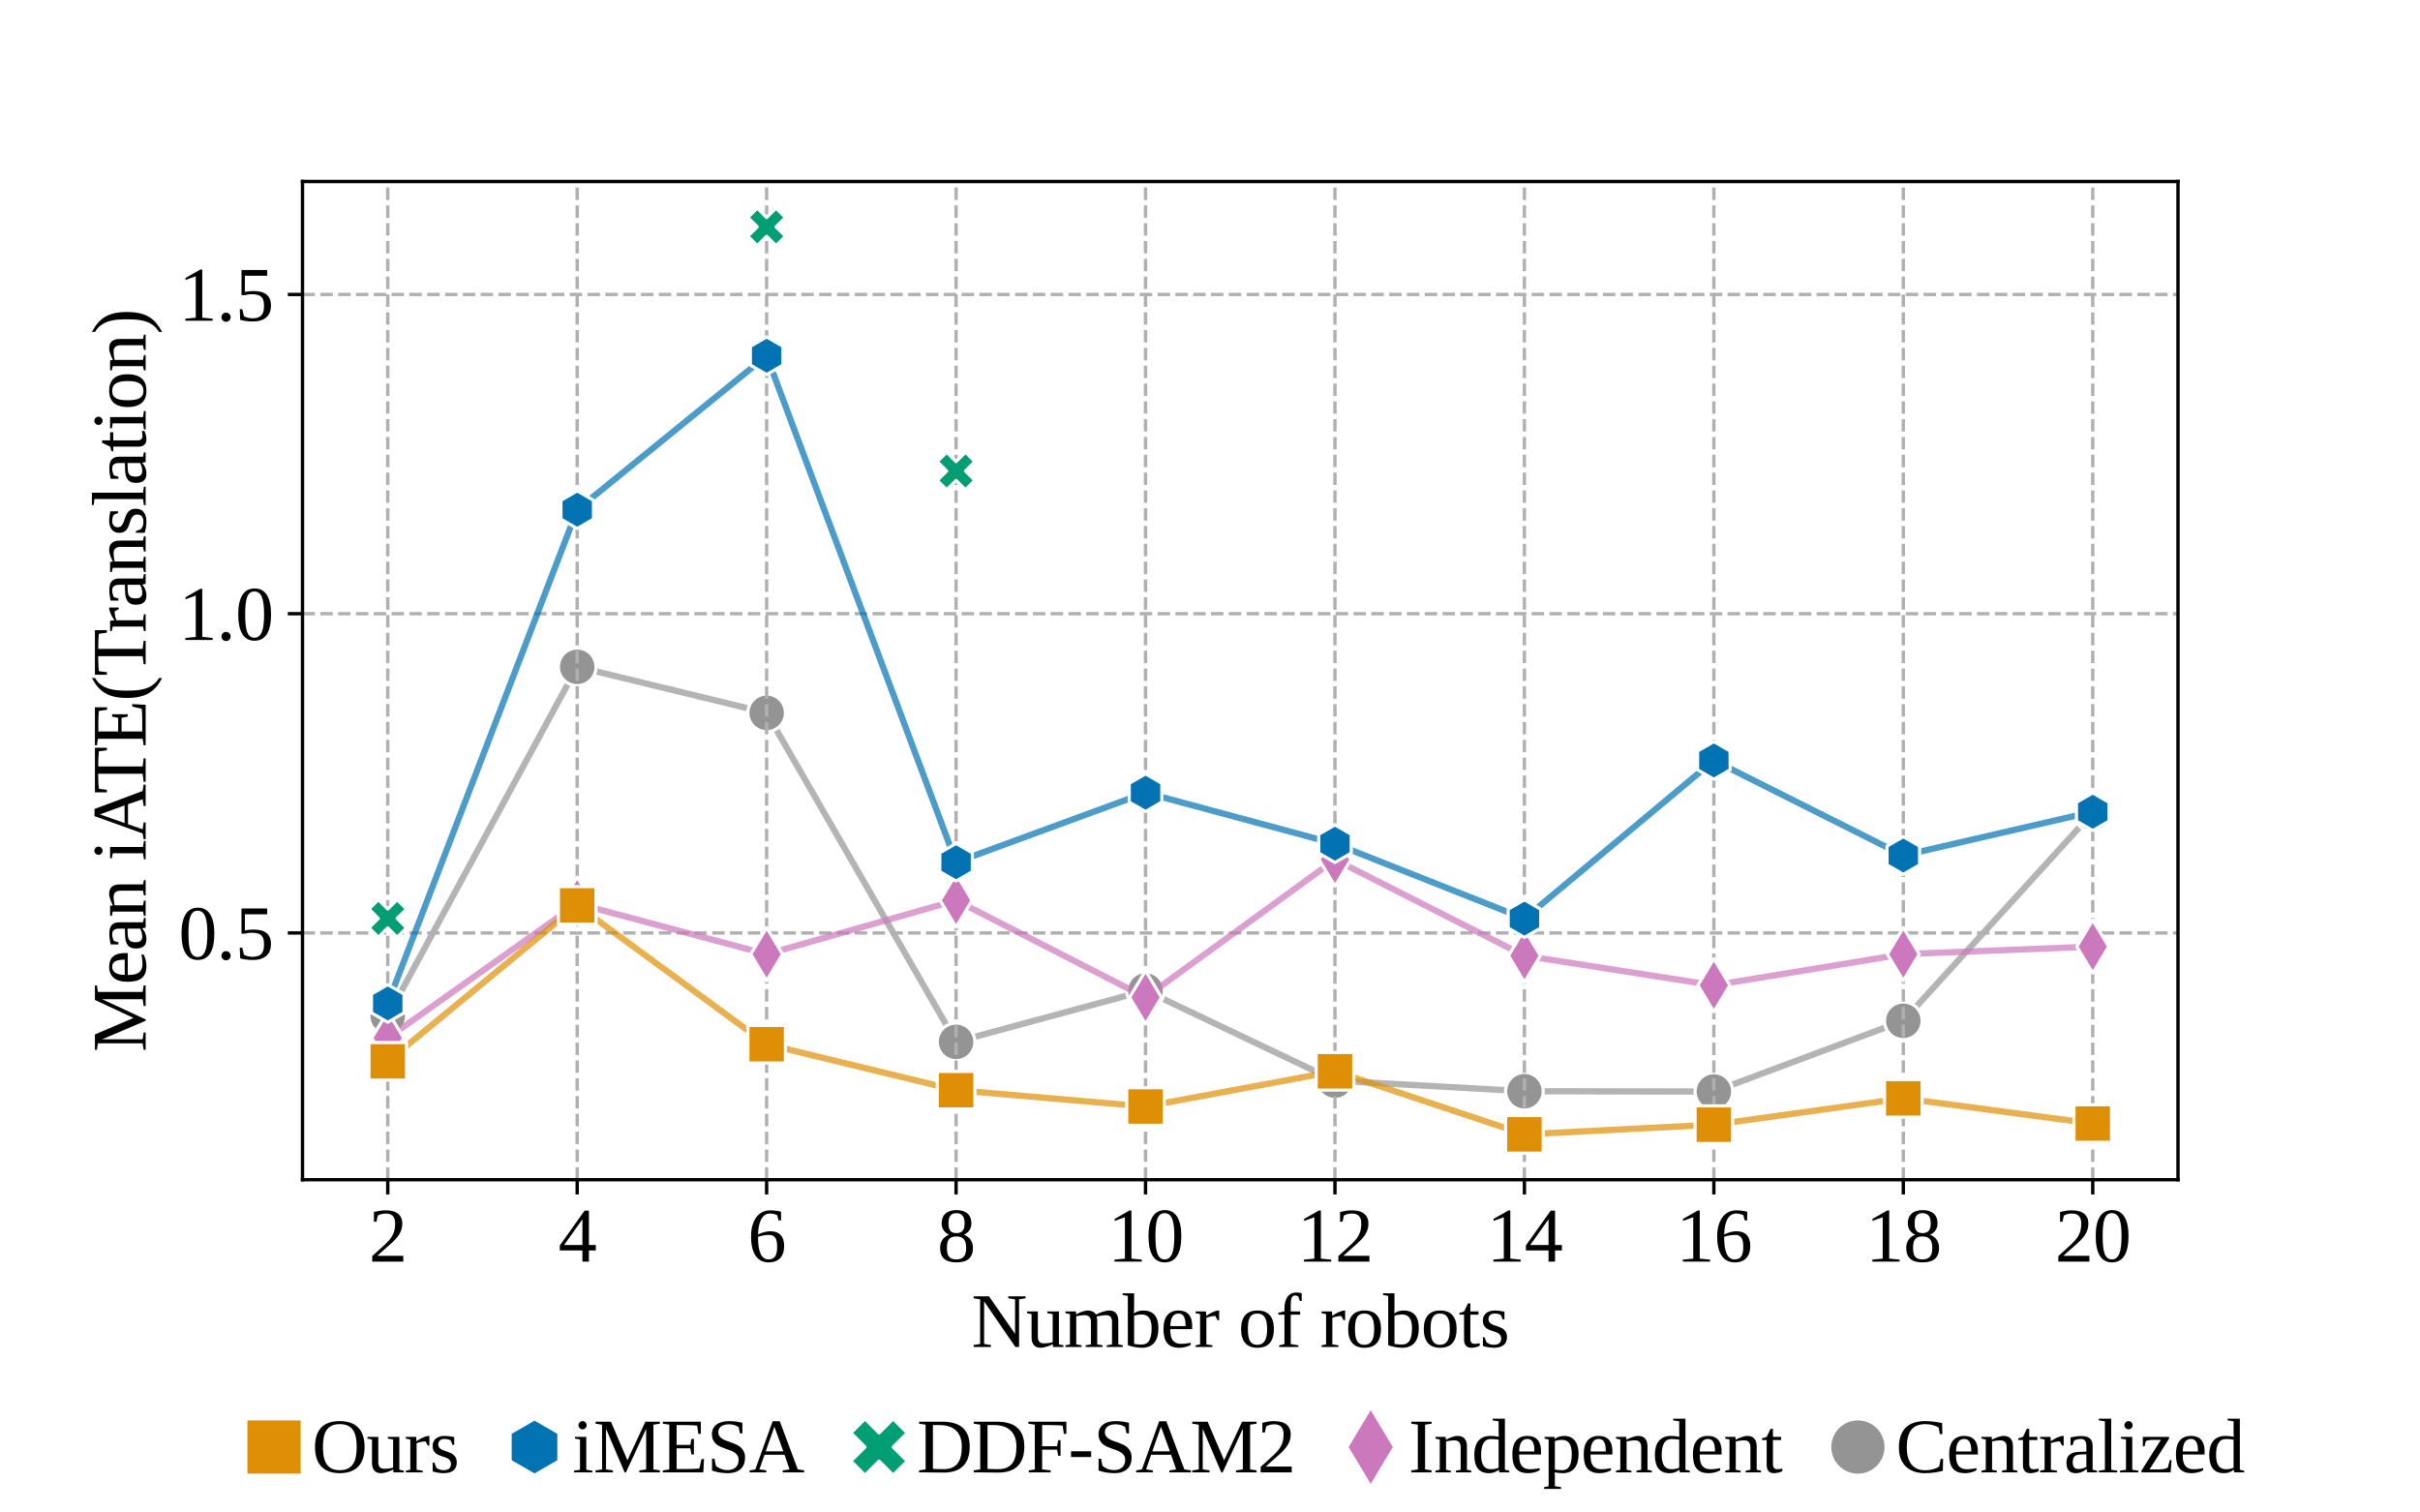 <?xml version="1.0" encoding="utf-8" standalone="no"?>
<!DOCTYPE svg PUBLIC "-//W3C//DTD SVG 1.1//EN"
  "http://www.w3.org/Graphics/SVG/1.1/DTD/svg11.dtd">
<svg xmlns:xlink="http://www.w3.org/1999/xlink" width="576pt" height="360pt" viewBox="0 0 576 360" xmlns="http://www.w3.org/2000/svg" version="1.1">
 <defs>
  <style type="text/css">*{stroke-linejoin: round; stroke-linecap: butt}</style>
 </defs>
 <g id="figure_1">
  <g id="patch_1">
   <path d="M 0 360 
L 576 360 
L 576 0 
L 0 0 
z
" style="fill: #ffffff"/>
  </g>
  <g id="axes_1">
   <g id="patch_2">
    <path d="M 72 280.8 
L 518.4 280.8 
L 518.4 43.2 
L 72 43.2 
z
" style="fill: #ffffff"/>
   </g>
   <g id="line2d_1">
    <path d="M 92.291 241.876 
L 137.382 158.716 
L 182.473 169.677 
L 227.564 247.986 
L 272.655 235.764 
L 317.745 257.218 
L 362.836 259.737 
L 407.927 259.806 
L 453.018 242.972 
L 498.109 193.431 
" clip-path="url(#p836740ca11)" style="fill: none; stroke: #949494; stroke-opacity: 0.7; stroke-width: 1.5; stroke-linecap: square"/>
   </g>
   <g id="PathCollection_1">
    <defs>
     <path id="mb1f1003343" d="M 0 4.472 
C 1.186 4.472 2.324 4.001 3.162 3.162 
C 4.001 2.324 4.472 1.186 4.472 0 
C 4.472 -1.186 4.001 -2.324 3.162 -3.162 
C 2.324 -4.001 1.186 -4.472 0 -4.472 
C -1.186 -4.472 -2.324 -4.001 -3.162 -3.162 
C -4.001 -2.324 -4.472 -1.186 -4.472 0 
C -4.472 1.186 -4.001 2.324 -3.162 3.162 
C -2.324 4.001 -1.186 4.472 0 4.472 
z
" style="stroke: #ffffff; stroke-width: 0.75"/>
    </defs>
    <g clip-path="url(#p836740ca11)">
     <use xlink:href="#mb1f1003343" x="92.291" y="241.876" style="fill: #949494; stroke: #ffffff; stroke-width: 0.75"/>
     <use xlink:href="#mb1f1003343" x="137.382" y="158.716" style="fill: #949494; stroke: #ffffff; stroke-width: 0.75"/>
     <use xlink:href="#mb1f1003343" x="182.473" y="169.677" style="fill: #949494; stroke: #ffffff; stroke-width: 0.75"/>
     <use xlink:href="#mb1f1003343" x="227.564" y="247.986" style="fill: #949494; stroke: #ffffff; stroke-width: 0.75"/>
     <use xlink:href="#mb1f1003343" x="272.655" y="235.764" style="fill: #949494; stroke: #ffffff; stroke-width: 0.75"/>
     <use xlink:href="#mb1f1003343" x="317.745" y="257.218" style="fill: #949494; stroke: #ffffff; stroke-width: 0.75"/>
     <use xlink:href="#mb1f1003343" x="362.836" y="259.737" style="fill: #949494; stroke: #ffffff; stroke-width: 0.75"/>
     <use xlink:href="#mb1f1003343" x="407.927" y="259.806" style="fill: #949494; stroke: #ffffff; stroke-width: 0.75"/>
     <use xlink:href="#mb1f1003343" x="453.018" y="242.972" style="fill: #949494; stroke: #ffffff; stroke-width: 0.75"/>
     <use xlink:href="#mb1f1003343" x="498.109" y="193.431" style="fill: #949494; stroke: #ffffff; stroke-width: 0.75"/>
    </g>
   </g>
   <g id="matplotlib.axis_1">
    <g id="xtick_1">
     <g id="line2d_2">
      <path d="M 92.291 280.8 
L 92.291 43.2 
" clip-path="url(#p836740ca11)" style="fill: none; stroke-dasharray: 2.96,1.28; stroke-dashoffset: 0; stroke: #b0b0b0; stroke-width: 0.8"/>
     </g>
     <g id="line2d_3">
      <defs>
       <path id="m1946259587" d="M 0 0 
L 0 3.5 
" style="stroke: #000000; stroke-width: 0.8"/>
      </defs>
      <g>
       <use xlink:href="#m1946259587" x="92.291" y="280.8" style="stroke: #000000; stroke-width: 0.8"/>
      </g>
     </g>
     <g id="text_1">
      <!-- 2 -->
      <g transform="translate(87.791 300.29)scale(0.18 -0.18)">
       <defs>
        <path id="LiberationSerif-32" d="M 2847 0 
L 281 0 
L 281 459 
Q 597 753 861 986 
Q 1125 1219 1336 1420 
Q 1547 1622 1705 1806 
Q 1863 1991 1967 2191 
Q 2072 2391 2123 2622 
Q 2175 2853 2175 3144 
Q 2175 3550 1990 3762 
Q 1806 3975 1388 3975 
Q 1294 3975 1201 3961 
Q 1109 3947 1025 3923 
Q 941 3900 867 3870 
Q 794 3841 738 3809 
L 628 3297 
L 422 3297 
L 422 4103 
Q 659 4159 889 4198 
Q 1119 4238 1388 4238 
Q 2075 4238 2420 3952 
Q 2766 3666 2766 3144 
Q 2766 2888 2698 2669 
Q 2631 2450 2506 2248 
Q 2381 2047 2200 1851 
Q 2019 1656 1787 1447 
Q 1556 1238 1279 1002 
Q 1003 766 691 481 
L 2847 481 
L 2847 0 
z
" transform="scale(0.016)"/>
       </defs>
       <use xlink:href="#LiberationSerif-32"/>
      </g>
     </g>
    </g>
    <g id="xtick_2">
     <g id="line2d_4">
      <path d="M 137.382 280.8 
L 137.382 43.2 
" clip-path="url(#p836740ca11)" style="fill: none; stroke-dasharray: 2.96,1.28; stroke-dashoffset: 0; stroke: #b0b0b0; stroke-width: 0.8"/>
     </g>
     <g id="line2d_5">
      <g>
       <use xlink:href="#m1946259587" x="137.382" y="280.8" style="stroke: #000000; stroke-width: 0.8"/>
      </g>
     </g>
     <g id="text_2">
      <!-- 4 -->
      <g transform="translate(132.882 300.29)scale(0.18 -0.18)">
       <defs>
        <path id="LiberationSerif-34" d="M 2531 922 
L 2531 0 
L 1994 0 
L 1994 922 
L 125 922 
L 125 1338 
L 2172 4213 
L 2531 4213 
L 2531 1369 
L 3100 1369 
L 3100 922 
L 2531 922 
z
M 1994 3478 
L 1978 3478 
L 478 1369 
L 1994 1369 
L 1994 3478 
z
" transform="scale(0.016)"/>
       </defs>
       <use xlink:href="#LiberationSerif-34"/>
      </g>
     </g>
    </g>
    <g id="xtick_3">
     <g id="line2d_6">
      <path d="M 182.473 280.8 
L 182.473 43.2 
" clip-path="url(#p836740ca11)" style="fill: none; stroke-dasharray: 2.96,1.28; stroke-dashoffset: 0; stroke: #b0b0b0; stroke-width: 0.8"/>
     </g>
     <g id="line2d_7">
      <g>
       <use xlink:href="#m1946259587" x="182.473" y="280.8" style="stroke: #000000; stroke-width: 0.8"/>
      </g>
     </g>
     <g id="text_3">
      <!-- 6 -->
      <g transform="translate(177.973 300.29)scale(0.18 -0.18)">
       <defs>
        <path id="LiberationSerif-36" d="M 3009 1300 
Q 3009 975 2926 722 
Q 2844 469 2681 294 
Q 2519 119 2280 28 
Q 2041 -63 1728 -63 
Q 1384 -63 1114 71 
Q 844 206 658 473 
Q 472 741 373 1139 
Q 275 1538 275 2069 
Q 275 2638 404 3047 
Q 534 3456 751 3722 
Q 969 3988 1253 4113 
Q 1538 4238 1844 4238 
Q 2078 4238 2318 4206 
Q 2559 4175 2753 4128 
L 2753 3406 
L 2547 3406 
L 2438 3834 
Q 2381 3866 2307 3891 
Q 2234 3916 2154 3934 
Q 2075 3953 1995 3964 
Q 1916 3975 1844 3975 
Q 1622 3975 1445 3869 
Q 1269 3763 1141 3547 
Q 1013 3331 939 3006 
Q 866 2681 853 2241 
Q 1078 2359 1345 2434 
Q 1613 2509 1875 2509 
Q 2138 2509 2348 2436 
Q 2559 2363 2706 2213 
Q 2853 2063 2931 1834 
Q 3009 1606 3009 1300 
z
M 1716 184 
Q 1916 184 2053 250 
Q 2191 316 2275 448 
Q 2359 581 2395 779 
Q 2431 978 2431 1241 
Q 2431 1753 2270 1981 
Q 2109 2209 1759 2209 
Q 1547 2209 1314 2168 
Q 1081 2128 850 2053 
Q 850 1603 898 1256 
Q 947 909 1053 670 
Q 1159 431 1321 307 
Q 1484 184 1716 184 
z
" transform="scale(0.016)"/>
       </defs>
       <use xlink:href="#LiberationSerif-36"/>
      </g>
     </g>
    </g>
    <g id="xtick_4">
     <g id="line2d_8">
      <path d="M 227.564 280.8 
L 227.564 43.2 
" clip-path="url(#p836740ca11)" style="fill: none; stroke-dasharray: 2.96,1.28; stroke-dashoffset: 0; stroke: #b0b0b0; stroke-width: 0.8"/>
     </g>
     <g id="line2d_9">
      <g>
       <use xlink:href="#m1946259587" x="227.564" y="280.8" style="stroke: #000000; stroke-width: 0.8"/>
      </g>
     </g>
     <g id="text_4">
      <!-- 8 -->
      <g transform="translate(223.064 300.29)scale(0.18 -0.18)">
       <defs>
        <path id="LiberationSerif-38" d="M 2828 3169 
Q 2828 2825 2661 2586 
Q 2494 2347 2209 2222 
Q 2378 2159 2515 2059 
Q 2653 1959 2751 1823 
Q 2850 1688 2903 1514 
Q 2956 1341 2956 1131 
Q 2956 538 2622 237 
Q 2288 -63 1581 -63 
Q 913 -63 578 232 
Q 244 528 244 1131 
Q 244 1547 444 1820 
Q 644 2094 984 2222 
Q 713 2347 542 2584 
Q 372 2822 372 3169 
Q 372 3416 448 3617 
Q 525 3819 678 3961 
Q 831 4103 1062 4179 
Q 1294 4256 1606 4256 
Q 1906 4256 2134 4181 
Q 2363 4106 2517 3965 
Q 2672 3825 2750 3623 
Q 2828 3422 2828 3169 
z
M 2394 1131 
Q 2394 1359 2353 1536 
Q 2313 1713 2217 1834 
Q 2122 1956 1965 2018 
Q 1809 2081 1581 2081 
Q 1350 2081 1200 2018 
Q 1050 1956 962 1834 
Q 875 1713 840 1536 
Q 806 1359 806 1131 
Q 806 900 840 723 
Q 875 547 962 428 
Q 1050 309 1200 246 
Q 1350 184 1581 184 
Q 1809 184 1965 246 
Q 2122 309 2217 428 
Q 2313 547 2353 723 
Q 2394 900 2394 1131 
z
M 2266 3169 
Q 2266 3353 2233 3506 
Q 2200 3659 2122 3770 
Q 2044 3881 1912 3943 
Q 1781 4006 1588 4006 
Q 1394 4006 1267 3943 
Q 1141 3881 1067 3770 
Q 994 3659 964 3506 
Q 934 3353 934 3169 
Q 934 2981 964 2831 
Q 994 2681 1067 2575 
Q 1141 2469 1267 2412 
Q 1394 2356 1588 2356 
Q 1781 2356 1912 2412 
Q 2044 2469 2122 2575 
Q 2200 2681 2233 2831 
Q 2266 2981 2266 3169 
z
" transform="scale(0.016)"/>
       </defs>
       <use xlink:href="#LiberationSerif-38"/>
      </g>
     </g>
    </g>
    <g id="xtick_5">
     <g id="line2d_10">
      <path d="M 272.655 280.8 
L 272.655 43.2 
" clip-path="url(#p836740ca11)" style="fill: none; stroke-dasharray: 2.96,1.28; stroke-dashoffset: 0; stroke: #b0b0b0; stroke-width: 0.8"/>
     </g>
     <g id="line2d_11">
      <g>
       <use xlink:href="#m1946259587" x="272.655" y="280.8" style="stroke: #000000; stroke-width: 0.8"/>
      </g>
     </g>
     <g id="text_5">
      <!-- 10 -->
      <g transform="translate(263.655 300.29)scale(0.18 -0.18)">
       <defs>
        <path id="LiberationSerif-31" d="M 1959 250 
L 2816 166 
L 2816 0 
L 563 0 
L 563 166 
L 1422 250 
L 1422 3669 
L 575 3366 
L 575 3531 
L 1797 4225 
L 1959 4225 
L 1959 250 
z
" transform="scale(0.016)"/>
        <path id="LiberationSerif-30" d="M 2956 2113 
Q 2956 1588 2873 1181 
Q 2791 775 2622 498 
Q 2453 222 2193 79 
Q 1934 -63 1581 -63 
Q 919 -63 581 493 
Q 244 1050 244 2113 
Q 244 3153 581 3704 
Q 919 4256 1606 4256 
Q 2269 4256 2612 3711 
Q 2956 3166 2956 2113 
z
M 2381 2113 
Q 2381 2563 2342 2916 
Q 2303 3269 2211 3511 
Q 2119 3753 1964 3879 
Q 1809 4006 1581 4006 
Q 1350 4006 1201 3879 
Q 1053 3753 968 3511 
Q 884 3269 851 2916 
Q 819 2563 819 2113 
Q 819 1663 851 1305 
Q 884 947 968 698 
Q 1053 450 1201 317 
Q 1350 184 1581 184 
Q 1809 184 1964 317 
Q 2119 450 2211 698 
Q 2303 947 2342 1305 
Q 2381 1663 2381 2113 
z
" transform="scale(0.016)"/>
       </defs>
       <use xlink:href="#LiberationSerif-31"/>
       <use xlink:href="#LiberationSerif-30" x="50"/>
      </g>
     </g>
    </g>
    <g id="xtick_6">
     <g id="line2d_12">
      <path d="M 317.745 280.8 
L 317.745 43.2 
" clip-path="url(#p836740ca11)" style="fill: none; stroke-dasharray: 2.96,1.28; stroke-dashoffset: 0; stroke: #b0b0b0; stroke-width: 0.8"/>
     </g>
     <g id="line2d_13">
      <g>
       <use xlink:href="#m1946259587" x="317.745" y="280.8" style="stroke: #000000; stroke-width: 0.8"/>
      </g>
     </g>
     <g id="text_6">
      <!-- 12 -->
      <g transform="translate(308.745 300.29)scale(0.18 -0.18)">
       <use xlink:href="#LiberationSerif-31"/>
       <use xlink:href="#LiberationSerif-32" x="50"/>
      </g>
     </g>
    </g>
    <g id="xtick_7">
     <g id="line2d_14">
      <path d="M 362.836 280.8 
L 362.836 43.2 
" clip-path="url(#p836740ca11)" style="fill: none; stroke-dasharray: 2.96,1.28; stroke-dashoffset: 0; stroke: #b0b0b0; stroke-width: 0.8"/>
     </g>
     <g id="line2d_15">
      <g>
       <use xlink:href="#m1946259587" x="362.836" y="280.8" style="stroke: #000000; stroke-width: 0.8"/>
      </g>
     </g>
     <g id="text_7">
      <!-- 14 -->
      <g transform="translate(353.836 300.29)scale(0.18 -0.18)">
       <use xlink:href="#LiberationSerif-31"/>
       <use xlink:href="#LiberationSerif-34" x="50"/>
      </g>
     </g>
    </g>
    <g id="xtick_8">
     <g id="line2d_16">
      <path d="M 407.927 280.8 
L 407.927 43.2 
" clip-path="url(#p836740ca11)" style="fill: none; stroke-dasharray: 2.96,1.28; stroke-dashoffset: 0; stroke: #b0b0b0; stroke-width: 0.8"/>
     </g>
     <g id="line2d_17">
      <g>
       <use xlink:href="#m1946259587" x="407.927" y="280.8" style="stroke: #000000; stroke-width: 0.8"/>
      </g>
     </g>
     <g id="text_8">
      <!-- 16 -->
      <g transform="translate(398.927 300.29)scale(0.18 -0.18)">
       <use xlink:href="#LiberationSerif-31"/>
       <use xlink:href="#LiberationSerif-36" x="50"/>
      </g>
     </g>
    </g>
    <g id="xtick_9">
     <g id="line2d_18">
      <path d="M 453.018 280.8 
L 453.018 43.2 
" clip-path="url(#p836740ca11)" style="fill: none; stroke-dasharray: 2.96,1.28; stroke-dashoffset: 0; stroke: #b0b0b0; stroke-width: 0.8"/>
     </g>
     <g id="line2d_19">
      <g>
       <use xlink:href="#m1946259587" x="453.018" y="280.8" style="stroke: #000000; stroke-width: 0.8"/>
      </g>
     </g>
     <g id="text_9">
      <!-- 18 -->
      <g transform="translate(444.018 300.29)scale(0.18 -0.18)">
       <use xlink:href="#LiberationSerif-31"/>
       <use xlink:href="#LiberationSerif-38" x="50"/>
      </g>
     </g>
    </g>
    <g id="xtick_10">
     <g id="line2d_20">
      <path d="M 498.109 280.8 
L 498.109 43.2 
" clip-path="url(#p836740ca11)" style="fill: none; stroke-dasharray: 2.96,1.28; stroke-dashoffset: 0; stroke: #b0b0b0; stroke-width: 0.8"/>
     </g>
     <g id="line2d_21">
      <g>
       <use xlink:href="#m1946259587" x="498.109" y="280.8" style="stroke: #000000; stroke-width: 0.8"/>
      </g>
     </g>
     <g id="text_10">
      <!-- 20 -->
      <g transform="translate(489.109 300.29)scale(0.18 -0.18)">
       <use xlink:href="#LiberationSerif-32"/>
       <use xlink:href="#LiberationSerif-30" x="50"/>
      </g>
     </g>
    </g>
    <g id="text_11">
     <!-- Number of robots -->
     <g transform="translate(231.211 320.614)scale(0.18 -0.18)">
      <defs>
       <path id="LiberationSerif-4e" d="M 3609 3944 
L 3047 4025 
L 3047 4191 
L 4475 4191 
L 4475 4025 
L 3938 3944 
L 3938 0 
L 3634 0 
L 1050 3769 
L 1050 250 
L 1613 166 
L 1613 0 
L 184 0 
L 184 166 
L 722 250 
L 722 3944 
L 184 4025 
L 184 4191 
L 1453 4191 
L 3609 1088 
L 3609 3944 
z
" transform="scale(0.016)"/>
       <path id="LiberationSerif-75" d="M 978 838 
Q 978 578 1095 439 
Q 1213 300 1478 300 
Q 1653 300 1840 323 
Q 2028 347 2203 397 
L 2203 2719 
L 1759 2797 
L 1759 2938 
L 2719 2938 
L 2719 219 
L 3091 141 
L 3091 0 
L 2234 0 
L 2209 238 
Q 2119 188 1994 134 
Q 1869 81 1733 37 
Q 1597 -6 1459 -34 
Q 1322 -63 1209 -63 
Q 1041 -63 903 -16 
Q 766 31 667 134 
Q 569 238 514 402 
Q 459 566 459 800 
L 459 2719 
L 84 2797 
L 84 2938 
L 978 2938 
L 978 838 
z
" transform="scale(0.016)"/>
       <path id="LiberationSerif-6d" d="M 1019 2700 
Q 1106 2750 1226 2806 
Q 1347 2863 1475 2909 
Q 1603 2956 1734 2986 
Q 1866 3016 1978 3016 
Q 2194 3016 2376 2934 
Q 2559 2853 2650 2675 
Q 2750 2731 2890 2792 
Q 3031 2853 3182 2903 
Q 3334 2953 3482 2984 
Q 3631 3016 3750 3016 
Q 3919 3016 4056 2969 
Q 4194 2922 4292 2819 
Q 4391 2716 4445 2550 
Q 4500 2384 4500 2150 
L 4500 219 
L 4878 141 
L 4878 0 
L 3544 0 
L 3544 141 
L 3981 219 
L 3981 2094 
Q 3981 2353 3864 2492 
Q 3747 2631 3481 2631 
Q 3400 2631 3292 2618 
Q 3184 2606 3076 2590 
Q 2969 2575 2870 2554 
Q 2772 2534 2706 2522 
Q 2759 2353 2759 2150 
L 2759 219 
L 3200 141 
L 3200 0 
L 1806 0 
L 1806 141 
L 2241 219 
L 2241 2094 
Q 2241 2353 2108 2492 
Q 1975 2631 1709 2631 
Q 1622 2631 1526 2622 
Q 1431 2613 1339 2600 
Q 1247 2588 1164 2570 
Q 1081 2553 1025 2541 
L 1025 219 
L 1466 141 
L 1466 0 
L 134 0 
L 134 141 
L 506 219 
L 506 2719 
L 134 2797 
L 134 2938 
L 994 2938 
L 1019 2700 
z
" transform="scale(0.016)"/>
       <path id="LiberationSerif-62" d="M 2394 1550 
Q 2394 1869 2336 2086 
Q 2278 2303 2170 2437 
Q 2063 2572 1911 2630 
Q 1759 2688 1575 2688 
Q 1500 2688 1414 2681 
Q 1328 2675 1243 2661 
Q 1159 2647 1081 2628 
Q 1003 2609 947 2584 
L 947 256 
Q 1078 231 1247 218 
Q 1416 206 1575 206 
Q 2006 206 2200 543 
Q 2394 881 2394 1550 
z
M 428 4225 
L 0 4300 
L 0 4441 
L 947 4441 
L 947 3391 
Q 947 3331 945 3254 
Q 944 3178 942 3095 
Q 941 3013 936 2930 
Q 931 2847 928 2772 
Q 1069 2881 1270 2948 
Q 1472 3016 1716 3016 
Q 2316 3016 2636 2652 
Q 2956 2288 2956 1550 
Q 2956 1178 2875 879 
Q 2794 581 2625 372 
Q 2456 163 2198 50 
Q 1941 -63 1588 -63 
Q 1438 -63 1283 -45 
Q 1128 -28 978 0 
Q 828 28 687 67 
Q 547 106 428 153 
L 428 4225 
z
" transform="scale(0.016)"/>
       <path id="LiberationSerif-65" d="M 813 1478 
L 813 1422 
Q 813 1194 845 984 
Q 878 775 976 614 
Q 1075 453 1253 358 
Q 1431 263 1722 263 
Q 1816 263 1919 270 
Q 2022 278 2125 290 
Q 2228 303 2325 318 
Q 2422 334 2503 353 
L 2503 178 
Q 2431 131 2329 89 
Q 2228 47 2106 12 
Q 1984 -22 1846 -42 
Q 1709 -63 1569 -63 
Q 1203 -63 951 37 
Q 700 138 544 334 
Q 388 531 319 822 
Q 250 1113 250 1491 
Q 250 2259 572 2637 
Q 894 3016 1491 3016 
Q 1725 3016 1929 2953 
Q 2134 2891 2287 2744 
Q 2441 2597 2530 2350 
Q 2619 2103 2619 1734 
L 2619 1478 
L 813 1478 
z
M 1491 2766 
Q 1316 2766 1189 2692 
Q 1063 2619 980 2484 
Q 897 2350 858 2158 
Q 819 1966 819 1728 
L 2075 1728 
Q 2075 1966 2048 2158 
Q 2022 2350 1955 2484 
Q 1888 2619 1775 2692 
Q 1663 2766 1491 2766 
z
" transform="scale(0.016)"/>
       <path id="LiberationSerif-72" d="M 2075 3016 
L 2075 2222 
L 1941 2222 
L 1759 2566 
Q 1672 2566 1572 2553 
Q 1472 2541 1372 2520 
Q 1272 2500 1180 2472 
Q 1088 2444 1019 2413 
L 1019 219 
L 1522 141 
L 1522 0 
L 128 0 
L 128 141 
L 500 219 
L 500 2719 
L 128 2797 
L 128 2938 
L 984 2938 
L 1013 2572 
Q 1084 2631 1209 2707 
Q 1334 2784 1479 2853 
Q 1625 2922 1770 2969 
Q 1916 3016 2028 3016 
L 2075 3016 
z
" transform="scale(0.016)"/>
       <path id="LiberationSerif-20" transform="scale(0.016)"/>
       <path id="LiberationSerif-6f" d="M 2956 1484 
Q 2956 738 2622 337 
Q 2288 -63 1581 -63 
Q 919 -63 581 334 
Q 244 731 244 1484 
Q 244 2228 581 2622 
Q 919 3016 1606 3016 
Q 2275 3016 2615 2630 
Q 2956 2244 2956 1484 
z
M 2394 1484 
Q 2394 1788 2353 2027 
Q 2313 2266 2217 2430 
Q 2122 2594 1965 2680 
Q 1809 2766 1581 2766 
Q 1350 2766 1200 2680 
Q 1050 2594 962 2430 
Q 875 2266 840 2027 
Q 806 1788 806 1484 
Q 806 1178 840 937 
Q 875 697 962 530 
Q 1050 363 1200 273 
Q 1350 184 1581 184 
Q 1809 184 1965 273 
Q 2122 363 2217 530 
Q 2313 697 2353 937 
Q 2394 1178 2394 1484 
z
" transform="scale(0.016)"/>
       <path id="LiberationSerif-66" d="M 703 2675 
L 197 2675 
L 197 2828 
L 703 2950 
L 703 3156 
Q 703 3488 770 3739 
Q 838 3991 964 4161 
Q 1091 4331 1273 4418 
Q 1456 4506 1684 4506 
Q 1825 4506 1934 4489 
Q 2044 4472 2131 4447 
L 2131 3806 
L 1978 3806 
L 1838 4191 
Q 1788 4222 1728 4239 
Q 1669 4256 1581 4256 
Q 1472 4256 1403 4207 
Q 1334 4159 1293 4057 
Q 1253 3956 1237 3800 
Q 1222 3644 1222 3425 
L 1222 2938 
L 2003 2938 
L 2003 2675 
L 1222 2675 
L 1222 244 
L 1856 141 
L 1856 0 
L 269 0 
L 269 141 
L 703 244 
L 703 2675 
z
" transform="scale(0.016)"/>
       <path id="LiberationSerif-74" d="M 1044 -63 
Q 744 -63 595 115 
Q 447 294 447 616 
L 447 2675 
L 63 2675 
L 63 2816 
L 453 2938 
L 769 3603 
L 966 3603 
L 966 2938 
L 1638 2938 
L 1638 2675 
L 966 2675 
L 966 672 
Q 966 469 1058 366 
Q 1150 263 1300 263 
Q 1416 263 1530 278 
Q 1644 294 1741 313 
L 1741 109 
Q 1694 78 1617 47 
Q 1541 16 1448 -7 
Q 1356 -31 1253 -47 
Q 1150 -63 1044 -63 
z
" transform="scale(0.016)"/>
       <path id="LiberationSerif-73" d="M 2259 825 
Q 2259 628 2198 464 
Q 2138 300 2006 183 
Q 1875 66 1667 1 
Q 1459 -63 1166 -63 
Q 1019 -63 876 -45 
Q 734 -28 612 -4 
Q 491 19 400 44 
Q 309 69 269 84 
L 269 806 
L 409 806 
L 563 397 
Q 659 309 812 246 
Q 966 184 1172 184 
Q 1463 184 1620 311 
Q 1778 438 1778 703 
Q 1778 859 1712 961 
Q 1647 1063 1540 1131 
Q 1434 1200 1298 1245 
Q 1163 1291 1020 1337 
Q 878 1384 742 1443 
Q 606 1503 500 1597 
Q 394 1691 328 1831 
Q 263 1972 263 2181 
Q 263 2381 334 2537 
Q 406 2694 536 2800 
Q 666 2906 845 2961 
Q 1025 3016 1241 3016 
Q 1453 3016 1656 2986 
Q 1859 2956 2047 2919 
L 2047 2278 
L 1900 2278 
L 1769 2619 
Q 1688 2691 1547 2728 
Q 1406 2766 1247 2766 
Q 994 2766 861 2641 
Q 728 2516 728 2303 
Q 728 2159 793 2067 
Q 859 1975 967 1911 
Q 1075 1847 1212 1800 
Q 1350 1753 1494 1703 
Q 1638 1653 1775 1589 
Q 1913 1525 2020 1425 
Q 2128 1325 2193 1181 
Q 2259 1038 2259 825 
z
" transform="scale(0.016)"/>
      </defs>
      <use xlink:href="#LiberationSerif-4e"/>
      <use xlink:href="#LiberationSerif-75" x="72.217"/>
      <use xlink:href="#LiberationSerif-6d" x="122.217"/>
      <use xlink:href="#LiberationSerif-62" x="200"/>
      <use xlink:href="#LiberationSerif-65" x="250"/>
      <use xlink:href="#LiberationSerif-72" x="294.385"/>
      <use xlink:href="#LiberationSerif-20" x="327.686"/>
      <use xlink:href="#LiberationSerif-6f" x="352.686"/>
      <use xlink:href="#LiberationSerif-66" x="402.686"/>
      <use xlink:href="#LiberationSerif-20" x="435.986"/>
      <use xlink:href="#LiberationSerif-72" x="460.986"/>
      <use xlink:href="#LiberationSerif-6f" x="494.287"/>
      <use xlink:href="#LiberationSerif-62" x="544.287"/>
      <use xlink:href="#LiberationSerif-6f" x="594.287"/>
      <use xlink:href="#LiberationSerif-74" x="644.287"/>
      <use xlink:href="#LiberationSerif-73" x="672.07"/>
     </g>
    </g>
   </g>
   <g id="matplotlib.axis_2">
    <g id="ytick_1">
     <g id="line2d_22">
      <path d="M 72 222.063 
L 518.4 222.063 
" clip-path="url(#p836740ca11)" style="fill: none; stroke-dasharray: 2.96,1.28; stroke-dashoffset: 0; stroke: #b0b0b0; stroke-width: 0.8"/>
     </g>
     <g id="line2d_23">
      <defs>
       <path id="m4ead82e1db" d="M 0 0 
L -3.5 0 
" style="stroke: #000000; stroke-width: 0.8"/>
      </defs>
      <g>
       <use xlink:href="#m4ead82e1db" x="72" y="222.063" style="stroke: #000000; stroke-width: 0.8"/>
      </g>
     </g>
     <g id="text_12">
      <!-- 0.5 -->
      <g transform="translate(42.5 228.308)scale(0.18 -0.18)">
       <defs>
        <path id="LiberationSerif-2e" d="M 1178 288 
Q 1178 209 1148 140 
Q 1119 72 1069 20 
Q 1019 -31 948 -61 
Q 878 -91 800 -91 
Q 719 -91 650 -61 
Q 581 -31 531 20 
Q 481 72 451 140 
Q 422 209 422 288 
Q 422 366 451 436 
Q 481 506 531 556 
Q 581 606 650 636 
Q 719 666 800 666 
Q 878 666 948 636 
Q 1019 606 1069 556 
Q 1119 506 1148 436 
Q 1178 366 1178 288 
z
" transform="scale(0.016)"/>
        <path id="LiberationSerif-35" d="M 1516 2450 
Q 1866 2450 2134 2379 
Q 2403 2309 2584 2162 
Q 2766 2016 2858 1789 
Q 2950 1563 2950 1247 
Q 2950 950 2861 709 
Q 2772 469 2587 297 
Q 2403 125 2123 31 
Q 1844 -63 1466 -63 
Q 1172 -63 908 -30 
Q 644 3 406 72 
L 372 953 
L 578 953 
L 719 366 
Q 775 334 854 303 
Q 934 272 1028 248 
Q 1122 225 1222 211 
Q 1322 197 1416 197 
Q 1706 197 1892 270 
Q 2078 344 2186 478 
Q 2294 613 2334 800 
Q 2375 988 2375 1216 
Q 2375 1459 2333 1640 
Q 2291 1822 2178 1944 
Q 2066 2066 1870 2127 
Q 1675 2188 1369 2188 
Q 1184 2188 1043 2163 
Q 903 2138 813 2113 
L 513 2113 
L 513 4191 
L 2638 4191 
L 2638 3713 
L 794 3713 
L 794 2375 
Q 850 2388 920 2400 
Q 991 2413 1077 2423 
Q 1163 2434 1270 2442 
Q 1378 2450 1516 2450 
z
" transform="scale(0.016)"/>
       </defs>
       <use xlink:href="#LiberationSerif-30"/>
       <use xlink:href="#LiberationSerif-2e" x="50"/>
       <use xlink:href="#LiberationSerif-35" x="75"/>
      </g>
     </g>
    </g>
    <g id="ytick_2">
     <g id="line2d_24">
      <path d="M 72 146.075 
L 518.4 146.075 
" clip-path="url(#p836740ca11)" style="fill: none; stroke-dasharray: 2.96,1.28; stroke-dashoffset: 0; stroke: #b0b0b0; stroke-width: 0.8"/>
     </g>
     <g id="line2d_25">
      <g>
       <use xlink:href="#m4ead82e1db" x="72" y="146.075" style="stroke: #000000; stroke-width: 0.8"/>
      </g>
     </g>
     <g id="text_13">
      <!-- 1.0 -->
      <g transform="translate(42.5 152.32)scale(0.18 -0.18)">
       <use xlink:href="#LiberationSerif-31"/>
       <use xlink:href="#LiberationSerif-2e" x="50"/>
       <use xlink:href="#LiberationSerif-30" x="75"/>
      </g>
     </g>
    </g>
    <g id="ytick_3">
     <g id="line2d_26">
      <path d="M 72 70.087 
L 518.4 70.087 
" clip-path="url(#p836740ca11)" style="fill: none; stroke-dasharray: 2.96,1.28; stroke-dashoffset: 0; stroke: #b0b0b0; stroke-width: 0.8"/>
     </g>
     <g id="line2d_27">
      <g>
       <use xlink:href="#m4ead82e1db" x="72" y="70.087" style="stroke: #000000; stroke-width: 0.8"/>
      </g>
     </g>
     <g id="text_14">
      <!-- 1.5 -->
      <g transform="translate(42.5 76.332)scale(0.18 -0.18)">
       <use xlink:href="#LiberationSerif-31"/>
       <use xlink:href="#LiberationSerif-2e" x="50"/>
       <use xlink:href="#LiberationSerif-35" x="75"/>
      </g>
     </g>
    </g>
    <g id="text_15">
     <!-- Mean iATE(Translation) -->
     <g transform="translate(34.667 250.403)rotate(-90)scale(0.18 -0.18)">
      <defs>
       <path id="LiberationSerif-4d" d="M 2694 0 
L 2584 0 
L 1050 3603 
L 1050 250 
L 1613 166 
L 1613 0 
L 184 0 
L 184 166 
L 722 250 
L 722 3944 
L 184 4025 
L 184 4191 
L 1453 4191 
L 2816 1003 
L 4303 4191 
L 5503 4191 
L 5503 4025 
L 4966 3944 
L 4966 250 
L 5503 166 
L 5503 0 
L 3803 0 
L 3803 166 
L 4366 250 
L 4366 3603 
L 2694 0 
z
" transform="scale(0.016)"/>
       <path id="LiberationSerif-61" d="M 1453 3003 
Q 1653 3003 1825 2965 
Q 1997 2928 2122 2837 
Q 2247 2747 2317 2592 
Q 2388 2438 2388 2203 
L 2388 219 
L 2753 141 
L 2753 0 
L 1947 0 
L 1888 294 
Q 1841 247 1761 184 
Q 1681 122 1568 67 
Q 1456 13 1307 -25 
Q 1159 -63 978 -63 
Q 766 -63 620 3 
Q 475 69 387 186 
Q 300 303 262 464 
Q 225 625 225 813 
Q 225 1006 272 1148 
Q 319 1291 403 1387 
Q 488 1484 602 1545 
Q 716 1606 848 1640 
Q 981 1675 1129 1687 
Q 1278 1700 1428 1703 
L 1869 1716 
L 1869 2175 
Q 1869 2306 1847 2414 
Q 1825 2522 1773 2600 
Q 1722 2678 1634 2722 
Q 1547 2766 1416 2766 
Q 1266 2766 1112 2725 
Q 959 2684 844 2619 
L 738 2253 
L 563 2253 
L 563 2894 
Q 766 2938 983 2970 
Q 1200 3003 1453 3003 
z
M 1869 1497 
L 1459 1484 
Q 1275 1478 1140 1448 
Q 1006 1419 918 1347 
Q 831 1275 787 1150 
Q 744 1025 744 831 
Q 744 281 1191 281 
Q 1403 281 1558 329 
Q 1713 378 1869 453 
L 1869 1497 
z
" transform="scale(0.016)"/>
       <path id="LiberationSerif-6e" d="M 1013 2700 
Q 1100 2750 1220 2806 
Q 1341 2863 1472 2909 
Q 1603 2956 1734 2986 
Q 1866 3016 1978 3016 
Q 2147 3016 2287 2969 
Q 2428 2922 2529 2819 
Q 2631 2716 2689 2550 
Q 2747 2384 2747 2150 
L 2747 219 
L 3103 141 
L 3103 0 
L 1838 0 
L 1838 141 
L 2228 219 
L 2228 2094 
Q 2228 2353 2101 2501 
Q 1975 2650 1709 2650 
Q 1622 2650 1525 2640 
Q 1428 2631 1334 2618 
Q 1241 2606 1158 2589 
Q 1075 2572 1019 2559 
L 1019 219 
L 1416 141 
L 1416 0 
L 147 0 
L 147 141 
L 500 219 
L 500 2719 
L 147 2797 
L 147 2938 
L 984 2938 
L 1013 2700 
z
" transform="scale(0.016)"/>
       <path id="LiberationSerif-69" d="M 1184 3897 
Q 1184 3828 1157 3767 
Q 1131 3706 1084 3659 
Q 1038 3613 975 3586 
Q 913 3559 844 3559 
Q 775 3559 714 3586 
Q 653 3613 606 3659 
Q 559 3706 532 3767 
Q 506 3828 506 3897 
Q 506 3966 532 4028 
Q 559 4091 606 4137 
Q 653 4184 714 4211 
Q 775 4238 844 4238 
Q 913 4238 975 4211 
Q 1038 4184 1084 4137 
Q 1131 4091 1157 4028 
Q 1184 3966 1184 3897 
z
M 1153 219 
L 1656 141 
L 1656 0 
L 134 0 
L 134 141 
L 634 219 
L 634 2719 
L 219 2797 
L 219 2938 
L 1153 2938 
L 1153 219 
z
" transform="scale(0.016)"/>
       <path id="LiberationSerif-41" d="M 1441 166 
L 1441 0 
L 63 0 
L 63 166 
L 538 250 
L 1966 4225 
L 2559 4225 
L 4044 250 
L 4575 166 
L 4575 0 
L 2803 0 
L 2803 166 
L 3366 250 
L 2950 1459 
L 1300 1459 
L 878 250 
L 1441 166 
z
M 2113 3775 
L 1394 1741 
L 2853 1741 
L 2113 3775 
z
" transform="scale(0.016)"/>
       <path id="LiberationSerif-54" d="M 984 0 
L 984 166 
L 1650 250 
L 1650 3922 
L 1491 3922 
Q 1081 3922 803 3903 
Q 525 3884 409 3859 
L 325 3206 
L 116 3206 
L 116 4191 
L 3803 4191 
L 3803 3206 
L 3591 3206 
L 3506 3859 
Q 3450 3872 3339 3881 
Q 3228 3891 3081 3898 
Q 2934 3906 2761 3911 
Q 2588 3916 2406 3916 
L 2253 3916 
L 2253 250 
L 2919 166 
L 2919 0 
L 984 0 
z
" transform="scale(0.016)"/>
       <path id="LiberationSerif-45" d="M 184 166 
L 722 250 
L 722 3944 
L 184 4025 
L 184 4191 
L 3328 4191 
L 3328 3188 
L 3122 3188 
L 3022 3866 
Q 2922 3878 2780 3887 
Q 2638 3897 2491 3901 
Q 2344 3906 2212 3907 
Q 2081 3909 2009 3909 
L 1325 3909 
L 1325 2272 
L 2456 2272 
L 2553 2772 
L 2753 2772 
L 2753 1484 
L 2553 1484 
L 2456 1991 
L 1325 1991 
L 1325 281 
L 2150 281 
Q 2344 281 2516 286 
Q 2688 291 2825 297 
Q 2963 303 3061 312 
Q 3159 322 3206 331 
L 3384 1106 
L 3591 1106 
L 3531 0 
L 184 0 
L 184 166 
z
" transform="scale(0.016)"/>
       <path id="LiberationSerif-28" d="M 884 1544 
Q 884 1281 896 1020 
Q 909 759 945 511 
Q 981 263 1051 30 
Q 1122 -203 1237 -408 
Q 1353 -613 1522 -789 
Q 1691 -966 1925 -1100 
L 1925 -1363 
Q 1506 -1141 1198 -880 
Q 891 -619 686 -276 
Q 481 66 381 509 
Q 281 953 281 1544 
Q 281 2134 381 2576 
Q 481 3019 686 3359 
Q 891 3700 1198 3959 
Q 1506 4219 1925 4441 
L 1925 4178 
Q 1572 3975 1365 3686 
Q 1159 3397 1051 3051 
Q 944 2706 914 2322 
Q 884 1938 884 1544 
z
" transform="scale(0.016)"/>
       <path id="LiberationSerif-6c" d="M 1147 219 
L 1650 141 
L 1650 0 
L 128 0 
L 128 141 
L 628 219 
L 628 4225 
L 128 4300 
L 128 4441 
L 1147 4441 
L 1147 219 
z
" transform="scale(0.016)"/>
       <path id="LiberationSerif-29" d="M 206 -1363 
L 206 -1100 
Q 441 -966 609 -789 
Q 778 -613 893 -408 
Q 1009 -203 1079 30 
Q 1150 263 1186 511 
Q 1222 759 1234 1020 
Q 1247 1281 1247 1544 
Q 1247 1938 1217 2322 
Q 1188 2706 1080 3051 
Q 972 3397 765 3686 
Q 559 3975 206 4178 
L 206 4441 
Q 622 4219 931 3959 
Q 1241 3700 1445 3359 
Q 1650 3019 1750 2576 
Q 1850 2134 1850 1544 
Q 1850 953 1750 509 
Q 1650 66 1445 -276 
Q 1241 -619 931 -880 
Q 622 -1141 206 -1363 
z
" transform="scale(0.016)"/>
      </defs>
      <use xlink:href="#LiberationSerif-4d"/>
      <use xlink:href="#LiberationSerif-65" x="88.916"/>
      <use xlink:href="#LiberationSerif-61" x="133.301"/>
      <use xlink:href="#LiberationSerif-6e" x="177.686"/>
      <use xlink:href="#LiberationSerif-20" x="227.686"/>
      <use xlink:href="#LiberationSerif-69" x="252.686"/>
      <use xlink:href="#LiberationSerif-41" x="280.469"/>
      <use xlink:href="#LiberationSerif-54" x="341.561"/>
      <use xlink:href="#LiberationSerif-45" x="402.645"/>
      <use xlink:href="#LiberationSerif-28" x="463.729"/>
      <use xlink:href="#LiberationSerif-54" x="497.029"/>
      <use xlink:href="#LiberationSerif-72" x="554.613"/>
      <use xlink:href="#LiberationSerif-61" x="587.914"/>
      <use xlink:href="#LiberationSerif-6e" x="632.299"/>
      <use xlink:href="#LiberationSerif-73" x="682.299"/>
      <use xlink:href="#LiberationSerif-6c" x="721.215"/>
      <use xlink:href="#LiberationSerif-61" x="748.998"/>
      <use xlink:href="#LiberationSerif-74" x="793.383"/>
      <use xlink:href="#LiberationSerif-69" x="821.166"/>
      <use xlink:href="#LiberationSerif-6f" x="848.949"/>
      <use xlink:href="#LiberationSerif-6e" x="898.949"/>
      <use xlink:href="#LiberationSerif-29" x="948.949"/>
     </g>
    </g>
   </g>
   <g id="line2d_28">
    <path d="M 92.291 247.066 
L 137.382 215.082 
L 182.473 227.114 
L 227.564 214.318 
L 272.655 237.394 
L 317.745 204.597 
L 362.836 227.479 
L 407.927 234.518 
L 453.018 227.105 
L 498.109 225.308 
" clip-path="url(#p836740ca11)" style="fill: none; stroke: #cc78bc; stroke-opacity: 0.7; stroke-width: 1.5; stroke-linecap: square"/>
   </g>
   <g id="PathCollection_2">
    <defs>
     <path id="m387c13564c" d="M -0 6.325 
L 3.795 0 
L 0 -6.325 
L -3.795 -0 
z
" style="stroke: #ffffff; stroke-width: 0.75"/>
    </defs>
    <g clip-path="url(#p836740ca11)">
     <use xlink:href="#m387c13564c" x="92.291" y="247.066" style="fill: #cc78bc; stroke: #ffffff; stroke-width: 0.75"/>
     <use xlink:href="#m387c13564c" x="137.382" y="215.082" style="fill: #cc78bc; stroke: #ffffff; stroke-width: 0.75"/>
     <use xlink:href="#m387c13564c" x="182.473" y="227.114" style="fill: #cc78bc; stroke: #ffffff; stroke-width: 0.75"/>
     <use xlink:href="#m387c13564c" x="227.564" y="214.318" style="fill: #cc78bc; stroke: #ffffff; stroke-width: 0.75"/>
     <use xlink:href="#m387c13564c" x="272.655" y="237.394" style="fill: #cc78bc; stroke: #ffffff; stroke-width: 0.75"/>
     <use xlink:href="#m387c13564c" x="317.745" y="204.597" style="fill: #cc78bc; stroke: #ffffff; stroke-width: 0.75"/>
     <use xlink:href="#m387c13564c" x="362.836" y="227.479" style="fill: #cc78bc; stroke: #ffffff; stroke-width: 0.75"/>
     <use xlink:href="#m387c13564c" x="407.927" y="234.518" style="fill: #cc78bc; stroke: #ffffff; stroke-width: 0.75"/>
     <use xlink:href="#m387c13564c" x="453.018" y="227.105" style="fill: #cc78bc; stroke: #ffffff; stroke-width: 0.75"/>
     <use xlink:href="#m387c13564c" x="498.109" y="225.308" style="fill: #cc78bc; stroke: #ffffff; stroke-width: 0.75"/>
    </g>
   </g>
   <g id="patch_3">
    <path d="M 72 280.8 
L 72 43.2 
" style="fill: none; stroke: #000000; stroke-width: 0.8; stroke-linejoin: miter; stroke-linecap: square"/>
   </g>
   <g id="patch_4">
    <path d="M 518.4 280.8 
L 518.4 43.2 
" style="fill: none; stroke: #000000; stroke-width: 0.8; stroke-linejoin: miter; stroke-linecap: square"/>
   </g>
   <g id="patch_5">
    <path d="M 72 280.8 
L 518.4 280.8 
" style="fill: none; stroke: #000000; stroke-width: 0.8; stroke-linejoin: miter; stroke-linecap: square"/>
   </g>
   <g id="patch_6">
    <path d="M 72 43.2 
L 518.4 43.2 
" style="fill: none; stroke: #000000; stroke-width: 0.8; stroke-linejoin: miter; stroke-linecap: square"/>
   </g>
   <g id="PathCollection_3">
    <defs>
     <path id="m34128a6b65" d="M -2.236 4.472 
L 0 2.236 
L 2.236 4.472 
L 4.472 2.236 
L 2.236 0 
L 4.472 -2.236 
L 2.236 -4.472 
L 0 -2.236 
L -2.236 -4.472 
L -4.472 -2.236 
L -2.236 0 
L -4.472 2.236 
z
" style="stroke: #ffffff; stroke-width: 0.75"/>
    </defs>
    <g clip-path="url(#p836740ca11)">
     <use xlink:href="#m34128a6b65" x="92.291" y="218.604" style="fill: #029e73; stroke: #ffffff; stroke-width: 0.75"/>
     <use xlink:href="#m34128a6b65" x="182.473" y="54" style="fill: #029e73; stroke: #ffffff; stroke-width: 0.75"/>
     <use xlink:href="#m34128a6b65" x="227.564" y="112.11" style="fill: #029e73; stroke: #ffffff; stroke-width: 0.75"/>
    </g>
   </g>
   <g id="line2d_29">
    <path d="M 92.291 238.837 
L 137.382 121.324 
L 182.473 84.674 
L 227.564 205.234 
L 272.655 188.678 
L 317.745 200.818 
L 362.836 218.649 
L 407.927 180.997 
L 453.018 203.624 
L 498.109 193.212 
" clip-path="url(#p836740ca11)" style="fill: none; stroke: #0173b2; stroke-opacity: 0.7; stroke-width: 1.5; stroke-linecap: square"/>
   </g>
   <g id="PathCollection_4">
    <defs>
     <path id="mbaa759a923" d="M 0 -4.472 
L -3.873 -2.236 
L -3.873 2.236 
L -0 4.472 
L 3.873 2.236 
L 3.873 -2.236 
z
" style="stroke: #ffffff; stroke-width: 0.75"/>
    </defs>
    <g clip-path="url(#p836740ca11)">
     <use xlink:href="#mbaa759a923" x="92.291" y="238.837" style="fill: #0173b2; stroke: #ffffff; stroke-width: 0.75"/>
     <use xlink:href="#mbaa759a923" x="137.382" y="121.324" style="fill: #0173b2; stroke: #ffffff; stroke-width: 0.75"/>
     <use xlink:href="#mbaa759a923" x="182.473" y="84.674" style="fill: #0173b2; stroke: #ffffff; stroke-width: 0.75"/>
     <use xlink:href="#mbaa759a923" x="227.564" y="205.234" style="fill: #0173b2; stroke: #ffffff; stroke-width: 0.75"/>
     <use xlink:href="#mbaa759a923" x="272.655" y="188.678" style="fill: #0173b2; stroke: #ffffff; stroke-width: 0.75"/>
     <use xlink:href="#mbaa759a923" x="317.745" y="200.818" style="fill: #0173b2; stroke: #ffffff; stroke-width: 0.75"/>
     <use xlink:href="#mbaa759a923" x="362.836" y="218.649" style="fill: #0173b2; stroke: #ffffff; stroke-width: 0.75"/>
     <use xlink:href="#mbaa759a923" x="407.927" y="180.997" style="fill: #0173b2; stroke: #ffffff; stroke-width: 0.75"/>
     <use xlink:href="#mbaa759a923" x="453.018" y="203.624" style="fill: #0173b2; stroke: #ffffff; stroke-width: 0.75"/>
     <use xlink:href="#mbaa759a923" x="498.109" y="193.212" style="fill: #0173b2; stroke: #ffffff; stroke-width: 0.75"/>
    </g>
   </g>
   <g id="legend_1">
    <g id="PathCollection_5">
     <defs>
      <path id="m145f50cd3d" d="M -6.708 6.708 
L 6.708 6.708 
L 6.708 -6.708 
L -6.708 -6.708 
z
" style="stroke: #ffffff; stroke-width: 0.75"/>
     </defs>
     <g>
      <use xlink:href="#m145f50cd3d" x="65.223" y="344.419" style="fill: #de8f05; stroke: #ffffff; stroke-width: 0.75"/>
     </g>
    </g>
    <g id="text_16">
     <!-- Ours -->
     <g transform="translate(74.223 350.46)scale(0.18 -0.18)">
      <defs>
       <path id="LiberationSerif-4f" d="M 916 2100 
Q 916 1663 981 1309 
Q 1047 956 1206 706 
Q 1366 456 1634 320 
Q 1903 184 2309 184 
Q 2716 184 2984 320 
Q 3253 456 3414 706 
Q 3575 956 3640 1309 
Q 3706 1663 3706 2100 
Q 3706 2534 3640 2884 
Q 3575 3234 3414 3479 
Q 3253 3725 2984 3856 
Q 2716 3988 2309 3988 
Q 1903 3988 1634 3856 
Q 1366 3725 1206 3479 
Q 1047 3234 981 2884 
Q 916 2534 916 2100 
z
M 263 2100 
Q 263 2656 398 3059 
Q 534 3463 793 3725 
Q 1053 3988 1434 4113 
Q 1816 4238 2309 4238 
Q 2788 4238 3167 4113 
Q 3547 3988 3812 3725 
Q 4078 3463 4218 3059 
Q 4359 2656 4359 2100 
Q 4359 1544 4218 1136 
Q 4078 728 3812 462 
Q 3547 197 3167 67 
Q 2788 -63 2309 -63 
Q 1831 -63 1453 67 
Q 1075 197 809 462 
Q 544 728 403 1136 
Q 263 1544 263 2100 
z
" transform="scale(0.016)"/>
      </defs>
      <use xlink:href="#LiberationSerif-4f"/>
      <use xlink:href="#LiberationSerif-75" x="72.217"/>
      <use xlink:href="#LiberationSerif-72" x="122.217"/>
      <use xlink:href="#LiberationSerif-73" x="155.518"/>
     </g>
    </g>
    <g id="PathCollection_6">
     <defs>
      <path id="mde24460647" d="M 0 -6.708 
L -5.809 -3.354 
L -5.809 3.354 
L -0 6.708 
L 5.809 3.354 
L 5.809 -3.354 
z
" style="stroke: #ffffff; stroke-width: 0.75"/>
     </defs>
     <g>
      <use xlink:href="#mde24460647" x="127.222" y="344.419" style="fill: #0173b2; stroke: #ffffff; stroke-width: 0.75"/>
     </g>
    </g>
    <g id="text_17">
     <!-- iMESA -->
     <g transform="translate(136.222 350.46)scale(0.18 -0.18)">
      <defs>
       <path id="LiberationSerif-53" d="M 434 1128 
L 638 1128 
L 747 563 
Q 806 488 912 420 
Q 1019 353 1148 301 
Q 1278 250 1422 220 
Q 1566 191 1703 191 
Q 1941 191 2116 255 
Q 2291 319 2405 431 
Q 2519 544 2575 697 
Q 2631 850 2631 1031 
Q 2631 1256 2536 1403 
Q 2441 1550 2286 1651 
Q 2131 1753 1934 1823 
Q 1738 1894 1530 1966 
Q 1322 2038 1125 2125 
Q 928 2213 773 2347 
Q 619 2481 523 2679 
Q 428 2878 428 3169 
Q 428 3413 522 3611 
Q 616 3809 797 3948 
Q 978 4088 1242 4163 
Q 1506 4238 1844 4238 
Q 2153 4238 2431 4197 
Q 2709 4156 2944 4103 
L 2944 3231 
L 2741 3231 
L 2631 3744 
Q 2494 3844 2294 3909 
Q 2094 3975 1844 3975 
Q 1613 3975 1445 3925 
Q 1278 3875 1168 3789 
Q 1059 3703 1006 3586 
Q 953 3469 953 3334 
Q 953 3131 1048 2997 
Q 1144 2863 1298 2767 
Q 1453 2672 1651 2603 
Q 1850 2534 2058 2461 
Q 2266 2388 2464 2295 
Q 2663 2203 2817 2061 
Q 2972 1919 3067 1714 
Q 3163 1509 3163 1209 
Q 3163 919 3073 684 
Q 2984 450 2804 283 
Q 2625 116 2354 26 
Q 2084 -63 1719 -63 
Q 1525 -63 1337 -44 
Q 1150 -25 984 6 
Q 819 38 678 78 
Q 538 119 434 159 
L 434 1128 
z
" transform="scale(0.016)"/>
      </defs>
      <use xlink:href="#LiberationSerif-69"/>
      <use xlink:href="#LiberationSerif-4d" x="27.783"/>
      <use xlink:href="#LiberationSerif-45" x="116.699"/>
      <use xlink:href="#LiberationSerif-53" x="177.783"/>
      <use xlink:href="#LiberationSerif-41" x="233.398"/>
     </g>
    </g>
    <g id="PathCollection_7">
     <defs>
      <path id="mc8200e7a27" d="M -3.354 6.708 
L 0 3.354 
L 3.354 6.708 
L 6.708 3.354 
L 3.354 0 
L 6.708 -3.354 
L 3.354 -6.708 
L 0 -3.354 
L -3.354 -6.708 
L -6.708 -3.354 
L -3.354 0 
L -6.708 3.354 
z
" style="stroke: #ffffff; stroke-width: 0.75"/>
     </defs>
     <g>
      <use xlink:href="#mc8200e7a27" x="209.232" y="344.419" style="fill: #029e73; stroke: #ffffff; stroke-width: 0.75"/>
     </g>
    </g>
    <g id="text_18">
     <!-- DDF-SAM2 -->
     <g transform="translate(218.232 350.46)scale(0.18 -0.18)">
      <defs>
       <path id="LiberationSerif-44" d="M 3713 2125 
Q 3713 2588 3584 2923 
Q 3456 3259 3217 3478 
Q 2978 3697 2640 3803 
Q 2303 3909 1888 3909 
L 1325 3909 
L 1325 294 
Q 1419 288 1528 284 
Q 1638 281 1753 276 
Q 1869 272 1986 270 
Q 2103 269 2216 269 
Q 2613 269 2895 386 
Q 3178 503 3359 736 
Q 3541 969 3627 1316 
Q 3713 1663 3713 2125 
z
M 2088 4191 
Q 2609 4191 3029 4081 
Q 3450 3972 3747 3725 
Q 4044 3478 4205 3084 
Q 4366 2691 4366 2119 
Q 4366 1606 4234 1209 
Q 4103 813 3837 541 
Q 3572 269 3167 128 
Q 2763 -13 2216 -13 
Q 2038 -13 1827 -11 
Q 1616 -9 1412 -6 
Q 1209 -3 1026 -1 
Q 844 0 722 0 
L 184 0 
L 184 166 
L 722 250 
L 722 3944 
L 184 4025 
L 184 4191 
L 2088 4191 
z
" transform="scale(0.016)"/>
       <path id="LiberationSerif-46" d="M 1325 1881 
L 1325 250 
L 2022 166 
L 2022 0 
L 225 0 
L 225 166 
L 722 250 
L 722 3944 
L 184 4025 
L 184 4191 
L 3328 4191 
L 3328 3188 
L 3122 3188 
L 3022 3866 
Q 2922 3878 2780 3887 
Q 2638 3897 2491 3901 
Q 2344 3906 2212 3907 
Q 2081 3909 2009 3909 
L 1325 3909 
L 1325 2163 
L 2559 2163 
L 2656 2663 
L 2847 2663 
L 2847 1375 
L 2656 1375 
L 2559 1881 
L 1325 1881 
z
" transform="scale(0.016)"/>
       <path id="LiberationSerif-2d" d="M 238 1269 
L 238 1747 
L 1900 1747 
L 1900 1269 
L 238 1269 
z
" transform="scale(0.016)"/>
      </defs>
      <use xlink:href="#LiberationSerif-44"/>
      <use xlink:href="#LiberationSerif-44" x="72.217"/>
      <use xlink:href="#LiberationSerif-46" x="144.434"/>
      <use xlink:href="#LiberationSerif-2d" x="200.049"/>
      <use xlink:href="#LiberationSerif-53" x="233.35"/>
      <use xlink:href="#LiberationSerif-41" x="288.965"/>
      <use xlink:href="#LiberationSerif-4d" x="361.182"/>
      <use xlink:href="#LiberationSerif-32" x="450.098"/>
     </g>
    </g>
    <g id="PathCollection_8">
     <defs>
      <path id="m66d83e5c11" d="M -0 9.487 
L 5.692 0 
L 0 -9.487 
L -5.692 -0 
z
" style="stroke: #ffffff; stroke-width: 0.75"/>
     </defs>
     <g>
      <use xlink:href="#m66d83e5c11" x="326.249" y="344.419" style="fill: #cc78bc; stroke: #ffffff; stroke-width: 0.75"/>
     </g>
    </g>
    <g id="text_19">
     <!-- Independent -->
     <g transform="translate(335.249 350.46)scale(0.18 -0.18)">
      <defs>
       <path id="LiberationSerif-49" d="M 1369 250 
L 1906 166 
L 1906 0 
L 231 0 
L 231 166 
L 769 250 
L 769 3944 
L 231 4025 
L 231 4191 
L 1906 4191 
L 1906 4025 
L 1369 3944 
L 1369 250 
z
" transform="scale(0.016)"/>
       <path id="LiberationSerif-64" d="M 2259 219 
Q 2122 109 1917 23 
Q 1713 -63 1434 -63 
Q 231 -63 231 1441 
Q 231 1806 311 2098 
Q 391 2391 556 2595 
Q 722 2800 975 2908 
Q 1228 3016 1575 3016 
Q 1734 3016 1914 2997 
Q 2094 2978 2259 2944 
Q 2253 2978 2250 3045 
Q 2247 3113 2245 3189 
Q 2244 3266 2242 3341 
Q 2241 3416 2241 3463 
L 2241 4225 
L 1747 4300 
L 1747 4441 
L 2759 4441 
L 2759 219 
L 3122 141 
L 3122 0 
L 2297 0 
L 2259 219 
z
M 794 1441 
Q 794 1113 851 888 
Q 909 663 1015 523 
Q 1122 384 1272 323 
Q 1422 263 1606 263 
Q 1794 263 1959 298 
Q 2125 334 2241 384 
L 2241 2706 
Q 2109 2731 1937 2745 
Q 1766 2759 1606 2759 
Q 1191 2759 992 2425 
Q 794 2091 794 1441 
z
" transform="scale(0.016)"/>
       <path id="LiberationSerif-70" d="M 475 2719 
L 141 2797 
L 141 2938 
L 966 2938 
L 972 2766 
Q 1038 2822 1127 2867 
Q 1216 2913 1319 2945 
Q 1422 2978 1537 2997 
Q 1653 3016 1772 3016 
Q 2047 3016 2265 2919 
Q 2484 2822 2637 2630 
Q 2791 2438 2870 2155 
Q 2950 1872 2950 1503 
Q 2950 1144 2869 855 
Q 2788 566 2625 361 
Q 2463 156 2217 46 
Q 1972 -63 1644 -63 
Q 1484 -63 1307 -45 
Q 1131 -28 972 6 
Q 975 -31 979 -79 
Q 984 -128 986 -179 
Q 988 -231 989 -275 
Q 991 -319 991 -347 
L 991 -1141 
L 1503 -1216 
L 1503 -1363 
L 103 -1363 
L 103 -1216 
L 475 -1141 
L 475 2719 
z
M 2388 1503 
Q 2388 1822 2334 2047 
Q 2281 2272 2179 2414 
Q 2078 2556 1931 2622 
Q 1784 2688 1600 2688 
Q 1450 2688 1279 2661 
Q 1109 2634 991 2584 
L 991 238 
Q 1122 213 1281 198 
Q 1441 184 1600 184 
Q 2013 184 2200 526 
Q 2388 869 2388 1503 
z
" transform="scale(0.016)"/>
      </defs>
      <use xlink:href="#LiberationSerif-49"/>
      <use xlink:href="#LiberationSerif-6e" x="33.301"/>
      <use xlink:href="#LiberationSerif-64" x="83.301"/>
      <use xlink:href="#LiberationSerif-65" x="133.301"/>
      <use xlink:href="#LiberationSerif-70" x="177.686"/>
      <use xlink:href="#LiberationSerif-65" x="227.686"/>
      <use xlink:href="#LiberationSerif-6e" x="272.07"/>
      <use xlink:href="#LiberationSerif-64" x="322.07"/>
      <use xlink:href="#LiberationSerif-65" x="372.07"/>
      <use xlink:href="#LiberationSerif-6e" x="416.455"/>
      <use xlink:href="#LiberationSerif-74" x="466.455"/>
     </g>
    </g>
    <g id="PathCollection_9">
     <defs>
      <path id="m0cf1cb1d42" d="M 0 6.708 
C 1.779 6.708 3.485 6.001 4.743 4.743 
C 6.001 3.485 6.708 1.779 6.708 0 
C 6.708 -1.779 6.001 -3.485 4.743 -4.743 
C 3.485 -6.001 1.779 -6.708 0 -6.708 
C -1.779 -6.708 -3.485 -6.001 -4.743 -4.743 
C -6.001 -3.485 -6.708 -1.779 -6.708 0 
C -6.708 1.779 -6.001 3.485 -4.743 4.743 
C -3.485 6.001 -1.779 6.708 0 6.708 
z
" style="stroke: #ffffff; stroke-width: 0.75"/>
     </defs>
     <g>
      <use xlink:href="#m0cf1cb1d42" x="442.214" y="344.419" style="fill: #949494; stroke: #ffffff; stroke-width: 0.75"/>
     </g>
    </g>
    <g id="text_20">
     <!-- Centralized -->
     <g transform="translate(451.214 350.46)scale(0.18 -0.18)">
      <defs>
       <path id="LiberationSerif-43" d="M 2419 -63 
Q 1906 -63 1504 81 
Q 1103 225 826 497 
Q 550 769 406 1161 
Q 263 1553 263 2047 
Q 263 2609 408 3021 
Q 553 3434 829 3704 
Q 1106 3975 1509 4106 
Q 1913 4238 2431 4238 
Q 2647 4238 2837 4223 
Q 3028 4209 3201 4187 
Q 3375 4166 3531 4137 
Q 3688 4109 3834 4078 
L 3853 3163 
L 3647 3163 
L 3553 3706 
Q 3334 3841 3045 3914 
Q 2756 3988 2456 3988 
Q 2091 3988 1805 3888 
Q 1519 3788 1322 3561 
Q 1125 3334 1020 2964 
Q 916 2594 916 2053 
Q 916 1578 1019 1226 
Q 1122 875 1315 642 
Q 1509 409 1789 293 
Q 2069 178 2425 178 
Q 2619 178 2795 203 
Q 2972 228 3123 272 
Q 3275 316 3395 373 
Q 3516 431 3597 494 
L 3713 1119 
L 3916 1119 
L 3897 134 
Q 3766 97 3597 61 
Q 3428 25 3237 -3 
Q 3047 -31 2837 -47 
Q 2628 -63 2419 -63 
z
" transform="scale(0.016)"/>
       <path id="LiberationSerif-7a" d="M 172 0 
L 172 141 
L 1784 2688 
L 1094 2688 
Q 1006 2688 920 2680 
Q 834 2672 757 2658 
Q 681 2644 622 2623 
Q 563 2603 531 2578 
L 434 2156 
L 288 2156 
L 288 2938 
L 2456 2938 
L 2456 2784 
L 844 250 
L 1703 250 
Q 1788 250 1883 261 
Q 1978 272 2067 290 
Q 2156 309 2232 336 
Q 2309 363 2356 397 
L 2516 1013 
L 2663 1013 
L 2584 0 
L 172 0 
z
" transform="scale(0.016)"/>
      </defs>
      <use xlink:href="#LiberationSerif-43"/>
      <use xlink:href="#LiberationSerif-65" x="66.699"/>
      <use xlink:href="#LiberationSerif-6e" x="111.084"/>
      <use xlink:href="#LiberationSerif-74" x="161.084"/>
      <use xlink:href="#LiberationSerif-72" x="188.867"/>
      <use xlink:href="#LiberationSerif-61" x="222.168"/>
      <use xlink:href="#LiberationSerif-6c" x="266.553"/>
      <use xlink:href="#LiberationSerif-69" x="294.336"/>
      <use xlink:href="#LiberationSerif-7a" x="322.119"/>
      <use xlink:href="#LiberationSerif-65" x="366.504"/>
      <use xlink:href="#LiberationSerif-64" x="410.889"/>
     </g>
    </g>
   </g>
   <g id="line2d_30">
    <path d="M 92.291 252.62 
L 137.382 215.493 
L 182.473 248.552 
L 227.564 259.482 
L 272.655 263.367 
L 317.745 254.988 
L 362.836 270 
L 407.927 267.693 
L 453.018 261.429 
L 498.109 267.425 
" clip-path="url(#p836740ca11)" style="fill: none; stroke: #de8f05; stroke-opacity: 0.7; stroke-width: 1.5; stroke-linecap: square"/>
   </g>
   <g id="PathCollection_10">
    <defs>
     <path id="m30077b3ba7" d="M -4.472 4.472 
L 4.472 4.472 
L 4.472 -4.472 
L -4.472 -4.472 
z
" style="stroke: #ffffff; stroke-width: 0.75"/>
    </defs>
    <g clip-path="url(#p836740ca11)">
     <use xlink:href="#m30077b3ba7" x="92.291" y="252.62" style="fill: #de8f05; stroke: #ffffff; stroke-width: 0.75"/>
     <use xlink:href="#m30077b3ba7" x="137.382" y="215.493" style="fill: #de8f05; stroke: #ffffff; stroke-width: 0.75"/>
     <use xlink:href="#m30077b3ba7" x="182.473" y="248.552" style="fill: #de8f05; stroke: #ffffff; stroke-width: 0.75"/>
     <use xlink:href="#m30077b3ba7" x="227.564" y="259.482" style="fill: #de8f05; stroke: #ffffff; stroke-width: 0.75"/>
     <use xlink:href="#m30077b3ba7" x="272.655" y="263.367" style="fill: #de8f05; stroke: #ffffff; stroke-width: 0.75"/>
     <use xlink:href="#m30077b3ba7" x="317.745" y="254.988" style="fill: #de8f05; stroke: #ffffff; stroke-width: 0.75"/>
     <use xlink:href="#m30077b3ba7" x="362.836" y="270" style="fill: #de8f05; stroke: #ffffff; stroke-width: 0.75"/>
     <use xlink:href="#m30077b3ba7" x="407.927" y="267.693" style="fill: #de8f05; stroke: #ffffff; stroke-width: 0.75"/>
     <use xlink:href="#m30077b3ba7" x="453.018" y="261.429" style="fill: #de8f05; stroke: #ffffff; stroke-width: 0.75"/>
     <use xlink:href="#m30077b3ba7" x="498.109" y="267.425" style="fill: #de8f05; stroke: #ffffff; stroke-width: 0.75"/>
    </g>
   </g>
  </g>
 </g>
 <defs>
  <clipPath id="p836740ca11">
   <rect x="72" y="43.2" width="446.4" height="237.6"/>
  </clipPath>
 </defs>
</svg>
